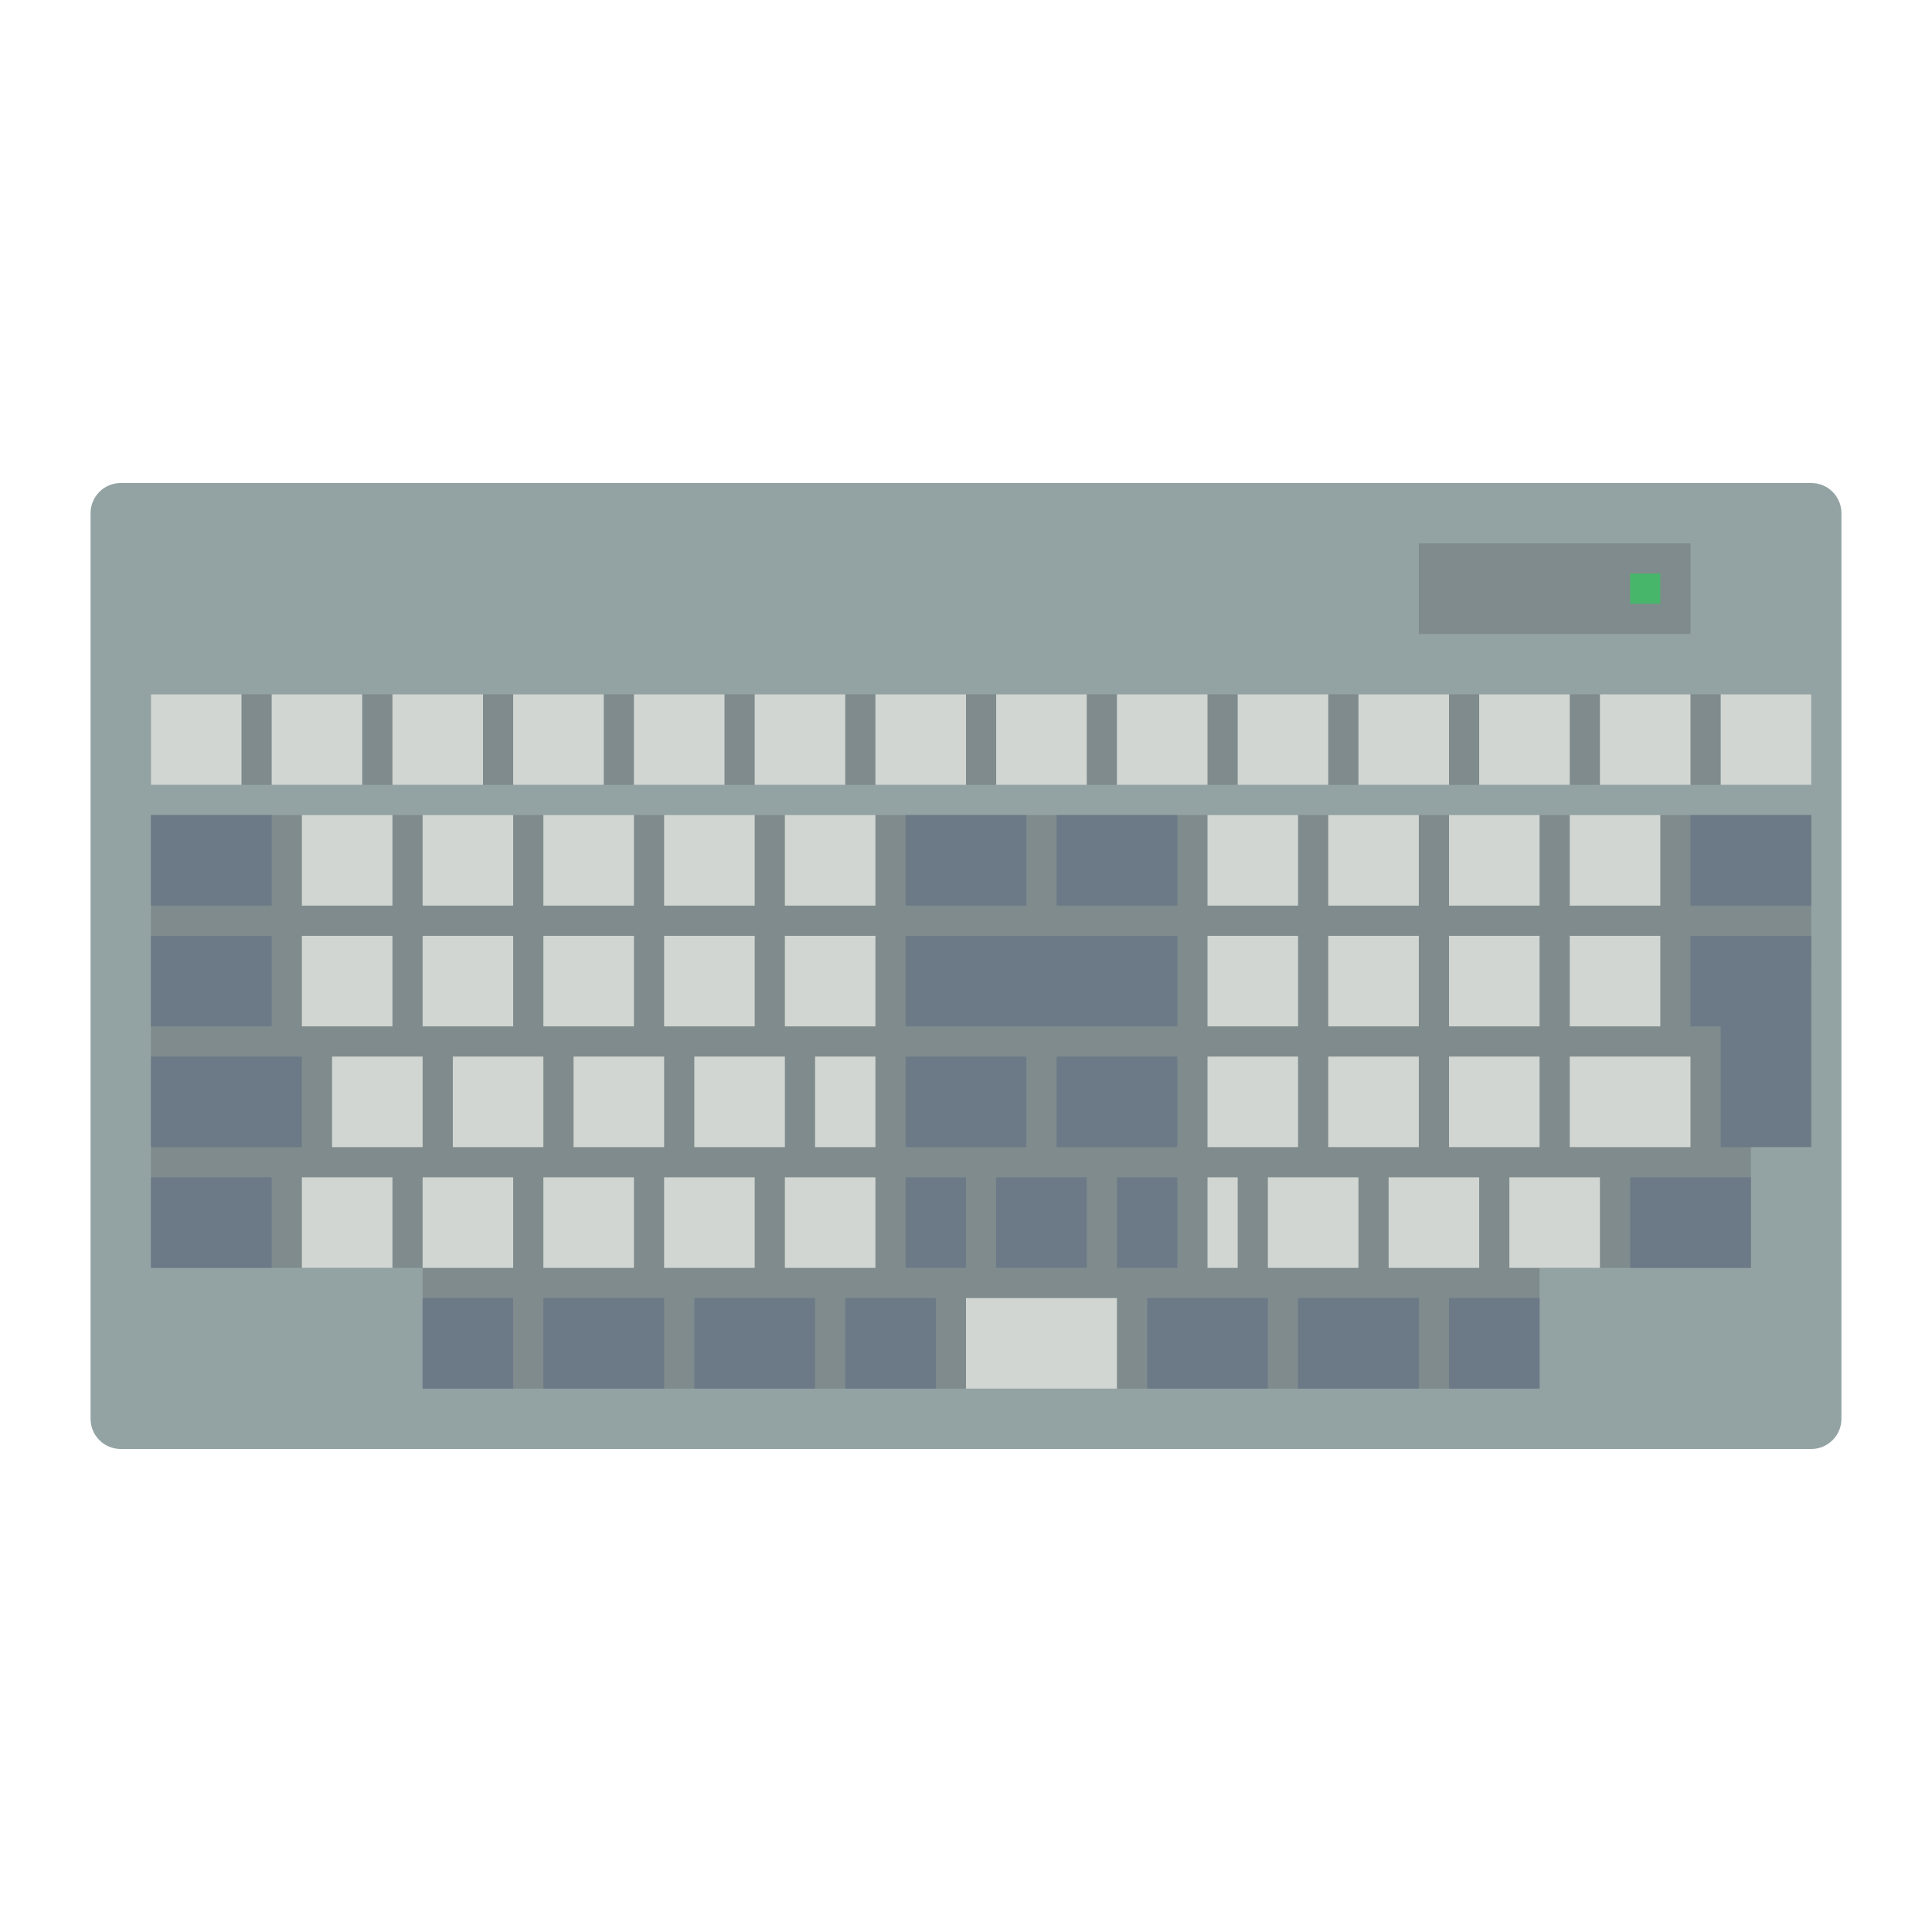 <svg enable-background="new 0 0 256 256" viewBox="0 0 256 256" xmlns="http://www.w3.org/2000/svg"><path d="m240 192h-224c-2.209 0-4-1.791-4-4v-120c0-2.209 1.791-4 4-4h224c2.209 0 4 1.791 4 4v120c0 2.209-1.791 4-4 4z" fill="#93a3a3"/><path d="m20 92h220v12h-220z" fill="#7f8b8c"/><path d="m240 108h-8-12-200v60h36v16h148v-16h28v-40h8z" fill="#7f8b8c"/><path d="m20 92h12v12h-12z" fill="#d1d6d2"/><path d="m20 108h16v12h-16z" fill="#6c7a88"/><path d="m20 124h16v12h-16z" fill="#6c7a88"/><path d="m20 156h16v12h-16z" fill="#6c7a88"/><path d="m20 140h20v12h-20z" fill="#6c7a88"/><path d="m36 92h12v12h-12z" fill="#d1d6d2"/><path d="m40 108h12v12h-12z" fill="#d1d6d2"/><path d="m56 108h12v12h-12z" fill="#d1d6d2"/><path d="m72 108h12v12h-12z" fill="#d1d6d2"/><path d="m88 108h12v12h-12z" fill="#d1d6d2"/><path d="m104 108h12v12h-12z" fill="#d1d6d2"/><path d="m120 108h16v12h-16z" fill="#6c7a88"/><path d="m40 124h12v12h-12z" fill="#d1d6d2"/><path d="m44 140h12v12h-12z" fill="#d1d6d2"/><path d="m40 156h12v12h-12z" fill="#d1d6d2"/><path d="m56 156h12v12h-12z" fill="#d1d6d2"/><path d="m56 172h12v12h-12z" fill="#6c7a88"/><path d="m72 172h16v12h-16z" fill="#6c7a88"/><path d="m92 172h16v12h-16z" fill="#6c7a88"/><path d="m112 172h12v12h-12z" fill="#6c7a88"/><path d="m128 172h20v12h-20z" fill="#d1d6d2"/><path d="m152 172h16v12h-16z" fill="#6c7a88"/><path d="m172 172h16v12h-16z" fill="#6c7a88"/><path d="m192 172h12v12h-12z" fill="#6c7a88"/><path d="m72 156h12v12h-12z" fill="#d1d6d2"/><path d="m88 156h12v12h-12z" fill="#d1d6d2"/><path d="m104 156h12v12h-12z" fill="#d1d6d2"/><path d="m120 156h8v12h-8z" fill="#6c7a88"/><path d="m132 156h12v12h-12z" fill="#6c7a88"/><path d="m148 156h8v12h-8z" fill="#6c7a88"/><path d="m160 156h4v12h-4z" fill="#d1d6d2"/><path d="m168 156h12v12h-12z" fill="#d1d6d2"/><path d="m184 156h12v12h-12z" fill="#d1d6d2"/><path d="m200 156h12v12h-12z" fill="#d1d6d2"/><path d="m216 156h16v12h-16z" fill="#6c7a88"/><path d="m60 140h12v12h-12z" fill="#d1d6d2"/><path d="m76 140h12v12h-12z" fill="#d1d6d2"/><path d="m92 140h12v12h-12z" fill="#d1d6d2"/><path d="m108 140h8v12h-8z" fill="#d1d6d2"/><path d="m56 124h12v12h-12z" fill="#d1d6d2"/><path d="m72 124h12v12h-12z" fill="#d1d6d2"/><path d="m88 124h12v12h-12z" fill="#d1d6d2"/><path d="m104 124h12v12h-12z" fill="#d1d6d2"/><path d="m120 124h36v12h-36z" fill="#6c7a88"/><path d="m140 108h16v12h-16z" fill="#6c7a88"/><path d="m120 140h16v12h-16z" fill="#6c7a88"/><path d="m140 140h16v12h-16z" fill="#6c7a88"/><path d="m160 108h12v12h-12z" fill="#d1d6d2"/><path d="m176 108h12v12h-12z" fill="#d1d6d2"/><path d="m192 108h12v12h-12z" fill="#d1d6d2"/><path d="m208 108h12v12h-12z" fill="#d1d6d2"/><path d="m224 108h16v12h-16z" fill="#6c7a88"/><g fill="#d1d6d2"><path d="m160 140h12v12h-12z"/><path d="m176 140h12v12h-12z"/><path d="m192 140h12v12h-12z"/><path d="m208 140h16v12h-16z"/><path d="m160 124h12v12h-12z"/><path d="m176 124h12v12h-12z"/><path d="m192 124h12v12h-12z"/><path d="m208 124h12v12h-12z"/><path d="m52 92h12v12h-12z"/><path d="m68 92h12v12h-12z"/><path d="m84 92h12v12h-12z"/><path d="m100 92h12v12h-12z"/><path d="m116 92h12v12h-12z"/><path d="m132 92h12v12h-12z"/><path d="m148 92h12v12h-12z"/><path d="m164 92h12v12h-12z"/><path d="m180 92h12v12h-12z"/><path d="m196 92h12v12h-12z"/><path d="m212 92h12v12h-12z"/><path d="m228 92h12v12h-12z"/></g><path d="m228 124h-4v12h4v16h12v-16-12z" fill="#6c7a88"/><path d="m188 72h36v12h-36z" fill="#7f8b8c"/><path d="m216 76h4v4h-4z" fill="#48b66a"/></svg>